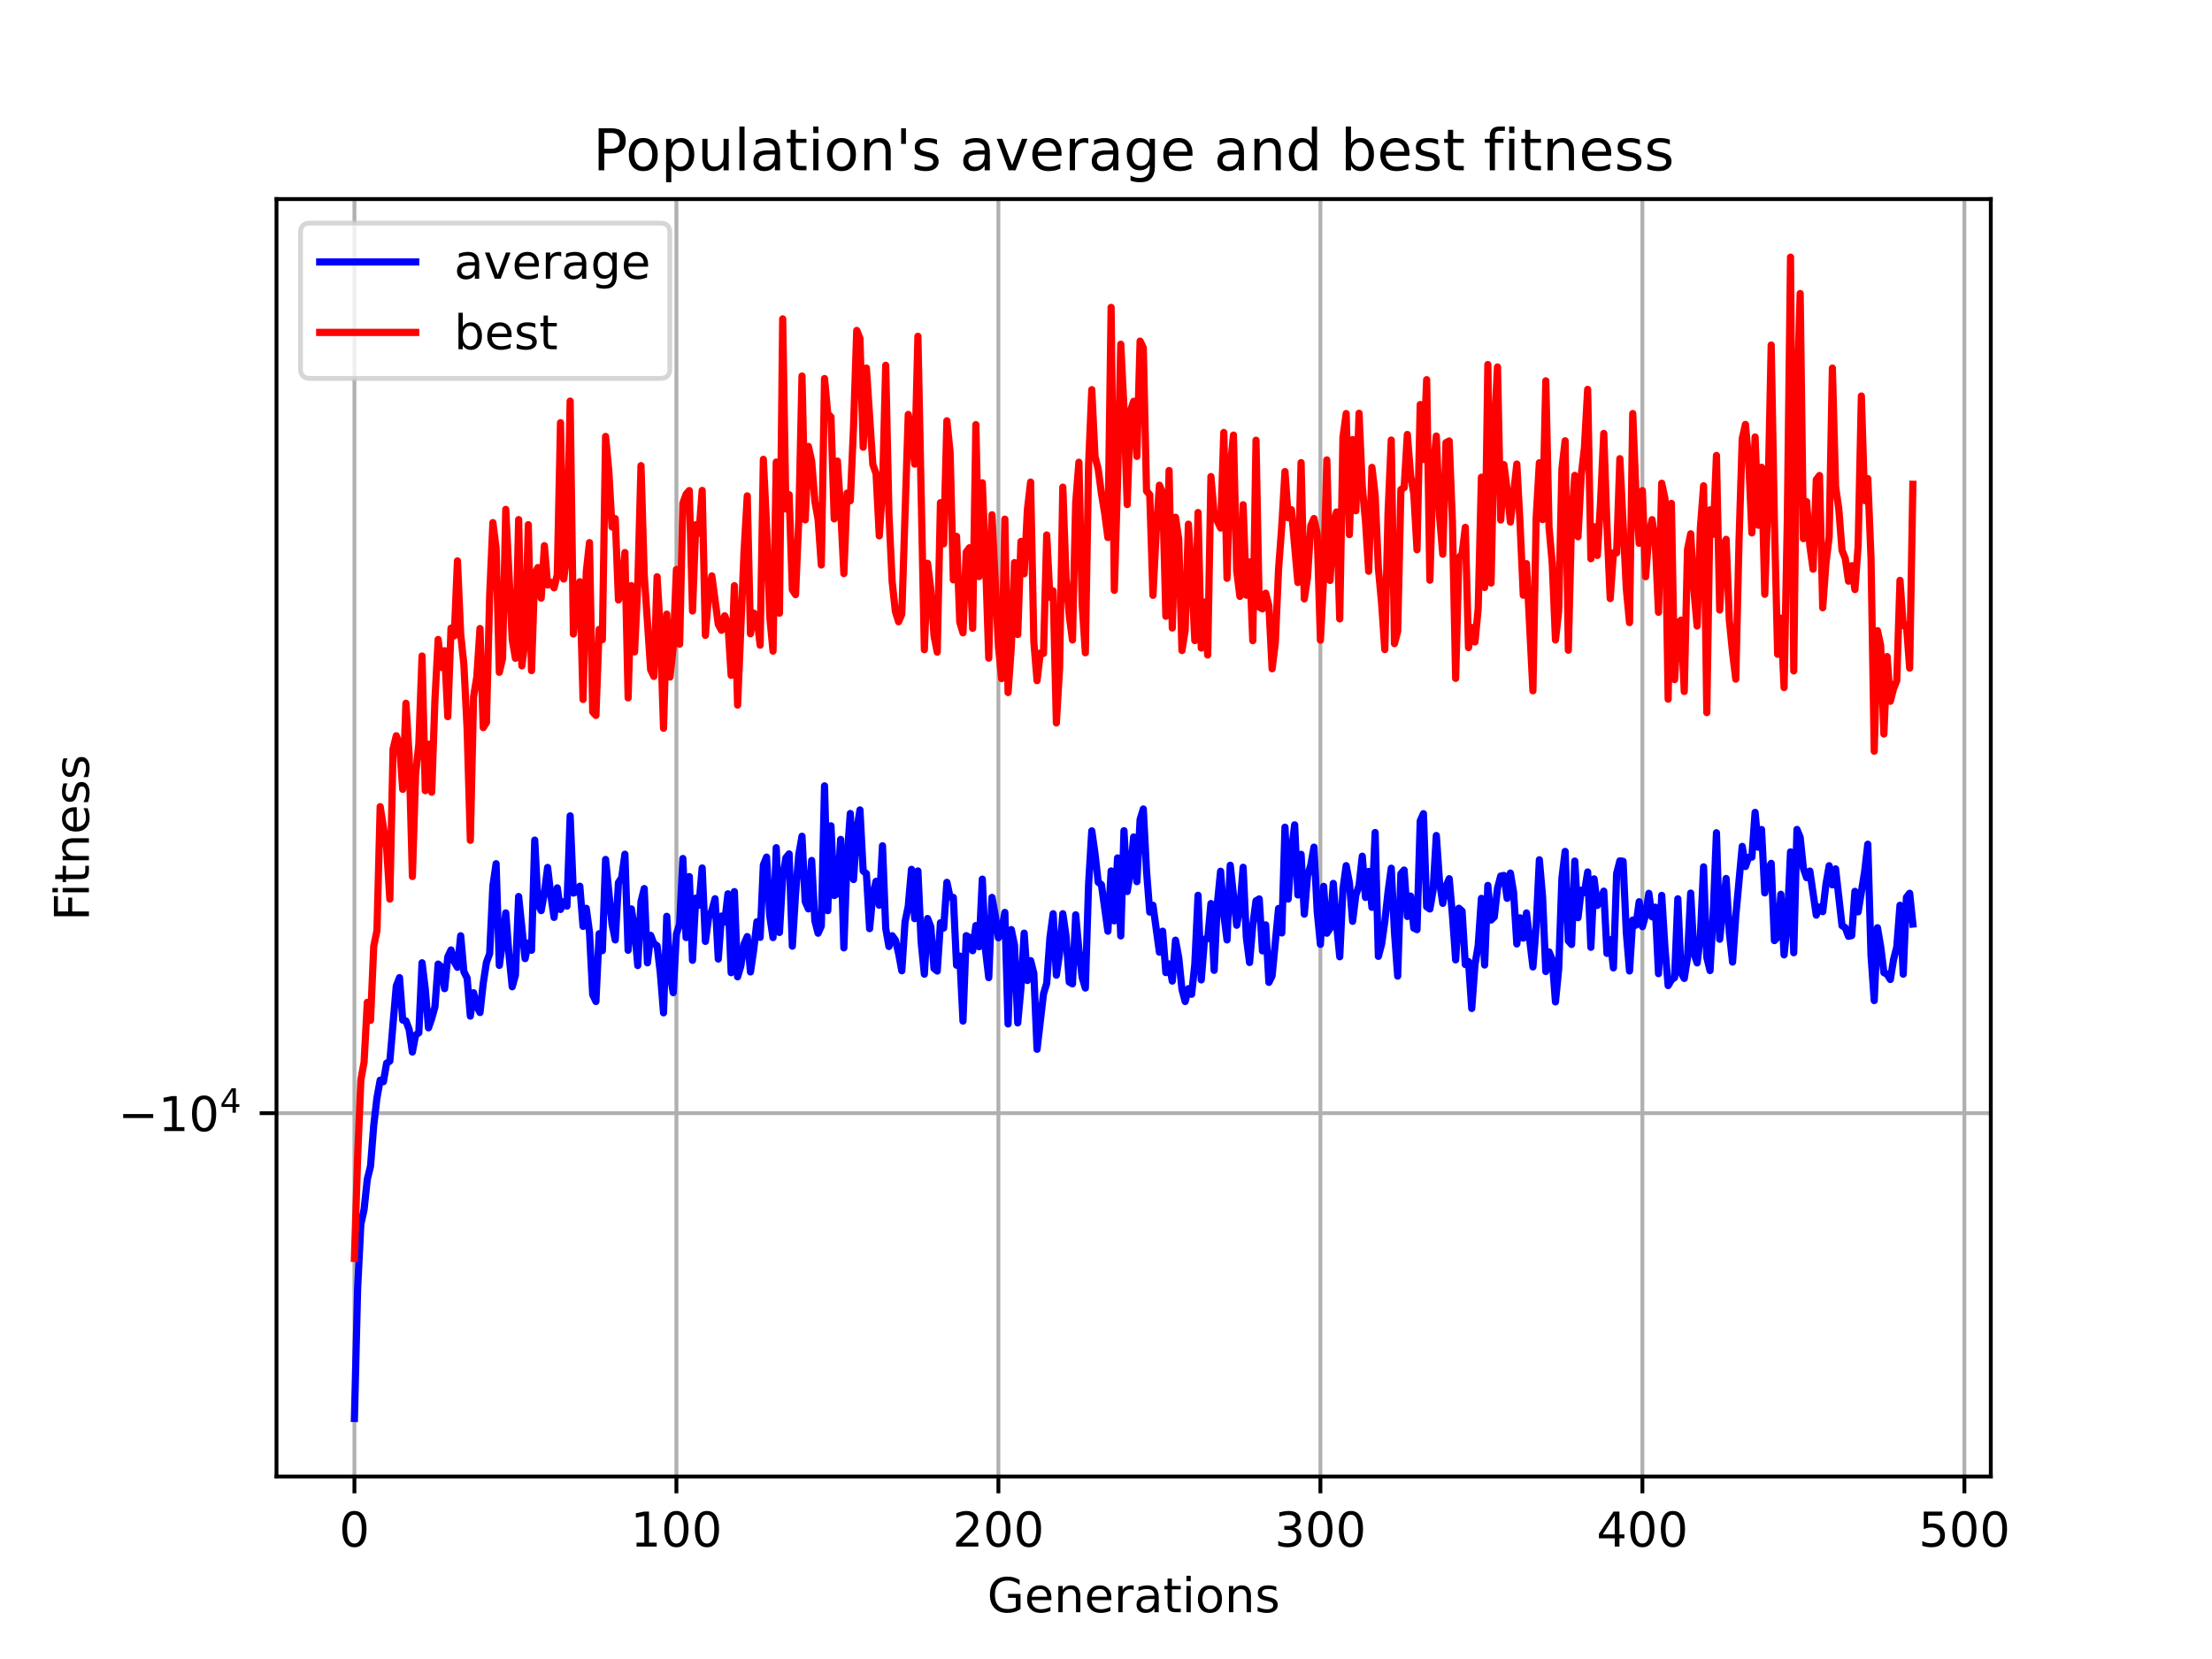 <?xml version="1.0" encoding="utf-8" standalone="no"?>
<!DOCTYPE svg PUBLIC "-//W3C//DTD SVG 1.1//EN"
  "http://www.w3.org/Graphics/SVG/1.1/DTD/svg11.dtd">
<!-- Created with matplotlib (https://matplotlib.org/) -->
<svg height="345.6pt" version="1.1" viewBox="0 0 460.8 345.6" width="460.8pt" xmlns="http://www.w3.org/2000/svg" xmlns:xlink="http://www.w3.org/1999/xlink">
 <defs>
  <style type="text/css">*{stroke-linecap:butt;stroke-linejoin:round;}</style>
 </defs>
 <g id="figure_1">
  <g id="patch_1">
   <path d="M 0 345.6 
L 460.8 345.6 
L 460.8 0 
L 0 0 
z
" style="fill:#ffffff;"/>
  </g>
  <g id="axes_1">
   <g id="patch_2">
    <path d="M 57.6 307.584 
L 414.72 307.584 
L 414.72 41.472 
L 57.6 41.472 
z
" style="fill:#ffffff;"/>
   </g>
   <g id="matplotlib.axis_1">
    <g id="xtick_1">
     <g id="line2d_1">
      <path clip-path="url(#p0718ecef94)" d="M 73.833 307.584 
L 73.833 41.472 
" style="fill:none;stroke:#b0b0b0;stroke-linecap:square;stroke-width:0.8;"/>
     </g>
     <g id="line2d_2">
      <defs>
       <path d="M 0 0 
L 0 3.5 
" id="m8b4c640e98" style="stroke:#000000;stroke-width:0.8;"/>
      </defs>
      <g>
       <use style="stroke:#000000;stroke-width:0.8;" x="73.833" xlink:href="#m8b4c640e98" y="307.584"/>
      </g>
     </g>
     <g id="text_1">
      <!-- 0 -->
      <g transform="translate(70.651 322.182)scale(0.1 -0.1)">
       <defs>
        <path d="M 31.781 66.406 
Q 24.172 66.406 20.328 58.906 
Q 16.5 51.422 16.5 36.375 
Q 16.5 21.391 20.328 13.891 
Q 24.172 6.391 31.781 6.391 
Q 39.453 6.391 43.281 13.891 
Q 47.125 21.391 47.125 36.375 
Q 47.125 51.422 43.281 58.906 
Q 39.453 66.406 31.781 66.406 
z
M 31.781 74.219 
Q 44.047 74.219 50.516 64.516 
Q 56.984 54.828 56.984 36.375 
Q 56.984 17.969 50.516 8.266 
Q 44.047 -1.422 31.781 -1.422 
Q 19.531 -1.422 13.062 8.266 
Q 6.594 17.969 6.594 36.375 
Q 6.594 54.828 13.062 64.516 
Q 19.531 74.219 31.781 74.219 
z
" id="DejaVuSans-48"/>
       </defs>
       <use xlink:href="#DejaVuSans-48"/>
      </g>
     </g>
    </g>
    <g id="xtick_2">
     <g id="line2d_3">
      <path clip-path="url(#p0718ecef94)" d="M 140.91 307.584 
L 140.91 41.472 
" style="fill:none;stroke:#b0b0b0;stroke-linecap:square;stroke-width:0.8;"/>
     </g>
     <g id="line2d_4">
      <g>
       <use style="stroke:#000000;stroke-width:0.8;" x="140.91" xlink:href="#m8b4c640e98" y="307.584"/>
      </g>
     </g>
     <g id="text_2">
      <!-- 100 -->
      <g transform="translate(131.366 322.182)scale(0.1 -0.1)">
       <defs>
        <path d="M 12.406 8.297 
L 28.516 8.297 
L 28.516 63.922 
L 10.984 60.406 
L 10.984 69.391 
L 28.422 72.906 
L 38.281 72.906 
L 38.281 8.297 
L 54.391 8.297 
L 54.391 0 
L 12.406 0 
z
" id="DejaVuSans-49"/>
       </defs>
       <use xlink:href="#DejaVuSans-49"/>
       <use x="63.623" xlink:href="#DejaVuSans-48"/>
       <use x="127.246" xlink:href="#DejaVuSans-48"/>
      </g>
     </g>
    </g>
    <g id="xtick_3">
     <g id="line2d_5">
      <path clip-path="url(#p0718ecef94)" d="M 207.987 307.584 
L 207.987 41.472 
" style="fill:none;stroke:#b0b0b0;stroke-linecap:square;stroke-width:0.8;"/>
     </g>
     <g id="line2d_6">
      <g>
       <use style="stroke:#000000;stroke-width:0.8;" x="207.987" xlink:href="#m8b4c640e98" y="307.584"/>
      </g>
     </g>
     <g id="text_3">
      <!-- 200 -->
      <g transform="translate(198.444 322.182)scale(0.1 -0.1)">
       <defs>
        <path d="M 19.188 8.297 
L 53.609 8.297 
L 53.609 0 
L 7.328 0 
L 7.328 8.297 
Q 12.938 14.109 22.625 23.891 
Q 32.328 33.688 34.812 36.531 
Q 39.547 41.844 41.422 45.531 
Q 43.312 49.219 43.312 52.781 
Q 43.312 58.594 39.234 62.25 
Q 35.156 65.922 28.609 65.922 
Q 23.969 65.922 18.812 64.312 
Q 13.672 62.703 7.812 59.422 
L 7.812 69.391 
Q 13.766 71.781 18.938 73 
Q 24.125 74.219 28.422 74.219 
Q 39.75 74.219 46.484 68.547 
Q 53.219 62.891 53.219 53.422 
Q 53.219 48.922 51.531 44.891 
Q 49.859 40.875 45.406 35.406 
Q 44.188 33.984 37.641 27.219 
Q 31.109 20.453 19.188 8.297 
z
" id="DejaVuSans-50"/>
       </defs>
       <use xlink:href="#DejaVuSans-50"/>
       <use x="63.623" xlink:href="#DejaVuSans-48"/>
       <use x="127.246" xlink:href="#DejaVuSans-48"/>
      </g>
     </g>
    </g>
    <g id="xtick_4">
     <g id="line2d_7">
      <path clip-path="url(#p0718ecef94)" d="M 275.065 307.584 
L 275.065 41.472 
" style="fill:none;stroke:#b0b0b0;stroke-linecap:square;stroke-width:0.8;"/>
     </g>
     <g id="line2d_8">
      <g>
       <use style="stroke:#000000;stroke-width:0.8;" x="275.065" xlink:href="#m8b4c640e98" y="307.584"/>
      </g>
     </g>
     <g id="text_4">
      <!-- 300 -->
      <g transform="translate(265.521 322.182)scale(0.1 -0.1)">
       <defs>
        <path d="M 40.578 39.312 
Q 47.656 37.797 51.625 33 
Q 55.609 28.219 55.609 21.188 
Q 55.609 10.406 48.188 4.484 
Q 40.766 -1.422 27.094 -1.422 
Q 22.516 -1.422 17.656 -0.516 
Q 12.797 0.391 7.625 2.203 
L 7.625 11.719 
Q 11.719 9.328 16.594 8.109 
Q 21.484 6.891 26.812 6.891 
Q 36.078 6.891 40.938 10.547 
Q 45.797 14.203 45.797 21.188 
Q 45.797 27.641 41.281 31.266 
Q 36.766 34.906 28.719 34.906 
L 20.219 34.906 
L 20.219 43.016 
L 29.109 43.016 
Q 36.375 43.016 40.234 45.922 
Q 44.094 48.828 44.094 54.297 
Q 44.094 59.906 40.109 62.906 
Q 36.141 65.922 28.719 65.922 
Q 24.656 65.922 20.016 65.031 
Q 15.375 64.156 9.812 62.312 
L 9.812 71.094 
Q 15.438 72.656 20.344 73.438 
Q 25.25 74.219 29.594 74.219 
Q 40.828 74.219 47.359 69.109 
Q 53.906 64.016 53.906 55.328 
Q 53.906 49.266 50.438 45.094 
Q 46.969 40.922 40.578 39.312 
z
" id="DejaVuSans-51"/>
       </defs>
       <use xlink:href="#DejaVuSans-51"/>
       <use x="63.623" xlink:href="#DejaVuSans-48"/>
       <use x="127.246" xlink:href="#DejaVuSans-48"/>
      </g>
     </g>
    </g>
    <g id="xtick_5">
     <g id="line2d_9">
      <path clip-path="url(#p0718ecef94)" d="M 342.142 307.584 
L 342.142 41.472 
" style="fill:none;stroke:#b0b0b0;stroke-linecap:square;stroke-width:0.8;"/>
     </g>
     <g id="line2d_10">
      <g>
       <use style="stroke:#000000;stroke-width:0.8;" x="342.142" xlink:href="#m8b4c640e98" y="307.584"/>
      </g>
     </g>
     <g id="text_5">
      <!-- 400 -->
      <g transform="translate(332.599 322.182)scale(0.1 -0.1)">
       <defs>
        <path d="M 37.797 64.312 
L 12.891 25.391 
L 37.797 25.391 
z
M 35.203 72.906 
L 47.609 72.906 
L 47.609 25.391 
L 58.016 25.391 
L 58.016 17.188 
L 47.609 17.188 
L 47.609 0 
L 37.797 0 
L 37.797 17.188 
L 4.891 17.188 
L 4.891 26.703 
z
" id="DejaVuSans-52"/>
       </defs>
       <use xlink:href="#DejaVuSans-52"/>
       <use x="63.623" xlink:href="#DejaVuSans-48"/>
       <use x="127.246" xlink:href="#DejaVuSans-48"/>
      </g>
     </g>
    </g>
    <g id="xtick_6">
     <g id="line2d_11">
      <path clip-path="url(#p0718ecef94)" d="M 409.22 307.584 
L 409.22 41.472 
" style="fill:none;stroke:#b0b0b0;stroke-linecap:square;stroke-width:0.8;"/>
     </g>
     <g id="line2d_12">
      <g>
       <use style="stroke:#000000;stroke-width:0.8;" x="409.22" xlink:href="#m8b4c640e98" y="307.584"/>
      </g>
     </g>
     <g id="text_6">
      <!-- 500 -->
      <g transform="translate(399.676 322.182)scale(0.1 -0.1)">
       <defs>
        <path d="M 10.797 72.906 
L 49.516 72.906 
L 49.516 64.594 
L 19.828 64.594 
L 19.828 46.734 
Q 21.969 47.469 24.109 47.828 
Q 26.266 48.188 28.422 48.188 
Q 40.625 48.188 47.75 41.5 
Q 54.891 34.812 54.891 23.391 
Q 54.891 11.625 47.562 5.094 
Q 40.234 -1.422 26.906 -1.422 
Q 22.312 -1.422 17.547 -0.641 
Q 12.797 0.141 7.719 1.703 
L 7.719 11.625 
Q 12.109 9.234 16.797 8.062 
Q 21.484 6.891 26.703 6.891 
Q 35.156 6.891 40.078 11.328 
Q 45.016 15.766 45.016 23.391 
Q 45.016 31 40.078 35.438 
Q 35.156 39.891 26.703 39.891 
Q 22.75 39.891 18.812 39.016 
Q 14.891 38.141 10.797 36.281 
z
" id="DejaVuSans-53"/>
       </defs>
       <use xlink:href="#DejaVuSans-53"/>
       <use x="63.623" xlink:href="#DejaVuSans-48"/>
       <use x="127.246" xlink:href="#DejaVuSans-48"/>
      </g>
     </g>
    </g>
    <g id="text_7">
     <!-- Generations -->
     <g transform="translate(205.662 335.861)scale(0.1 -0.1)">
      <defs>
       <path d="M 59.516 10.406 
L 59.516 29.984 
L 43.406 29.984 
L 43.406 38.094 
L 69.281 38.094 
L 69.281 6.781 
Q 63.578 2.734 56.688 0.656 
Q 49.812 -1.422 42 -1.422 
Q 24.906 -1.422 15.25 8.562 
Q 5.609 18.562 5.609 36.375 
Q 5.609 54.25 15.25 64.234 
Q 24.906 74.219 42 74.219 
Q 49.125 74.219 55.547 72.453 
Q 61.969 70.703 67.391 67.281 
L 67.391 56.781 
Q 61.922 61.422 55.766 63.766 
Q 49.609 66.109 42.828 66.109 
Q 29.438 66.109 22.719 58.641 
Q 16.016 51.172 16.016 36.375 
Q 16.016 21.625 22.719 14.156 
Q 29.438 6.688 42.828 6.688 
Q 48.047 6.688 52.141 7.594 
Q 56.25 8.5 59.516 10.406 
z
" id="DejaVuSans-71"/>
       <path d="M 56.203 29.594 
L 56.203 25.203 
L 14.891 25.203 
Q 15.484 15.922 20.484 11.062 
Q 25.484 6.203 34.422 6.203 
Q 39.594 6.203 44.453 7.469 
Q 49.312 8.734 54.109 11.281 
L 54.109 2.781 
Q 49.266 0.734 44.188 -0.344 
Q 39.109 -1.422 33.891 -1.422 
Q 20.797 -1.422 13.156 6.188 
Q 5.516 13.812 5.516 26.812 
Q 5.516 40.234 12.766 48.109 
Q 20.016 56 32.328 56 
Q 43.359 56 49.781 48.891 
Q 56.203 41.797 56.203 29.594 
z
M 47.219 32.234 
Q 47.125 39.594 43.094 43.984 
Q 39.062 48.391 32.422 48.391 
Q 24.906 48.391 20.391 44.141 
Q 15.875 39.891 15.188 32.172 
z
" id="DejaVuSans-101"/>
       <path d="M 54.891 33.016 
L 54.891 0 
L 45.906 0 
L 45.906 32.719 
Q 45.906 40.484 42.875 44.328 
Q 39.844 48.188 33.797 48.188 
Q 26.516 48.188 22.312 43.547 
Q 18.109 38.922 18.109 30.906 
L 18.109 0 
L 9.078 0 
L 9.078 54.688 
L 18.109 54.688 
L 18.109 46.188 
Q 21.344 51.125 25.703 53.562 
Q 30.078 56 35.797 56 
Q 45.219 56 50.047 50.172 
Q 54.891 44.344 54.891 33.016 
z
" id="DejaVuSans-110"/>
       <path d="M 41.109 46.297 
Q 39.594 47.172 37.812 47.578 
Q 36.031 48 33.891 48 
Q 26.266 48 22.188 43.047 
Q 18.109 38.094 18.109 28.812 
L 18.109 0 
L 9.078 0 
L 9.078 54.688 
L 18.109 54.688 
L 18.109 46.188 
Q 20.953 51.172 25.484 53.578 
Q 30.031 56 36.531 56 
Q 37.453 56 38.578 55.875 
Q 39.703 55.766 41.062 55.516 
z
" id="DejaVuSans-114"/>
       <path d="M 34.281 27.484 
Q 23.391 27.484 19.188 25 
Q 14.984 22.516 14.984 16.5 
Q 14.984 11.719 18.141 8.906 
Q 21.297 6.109 26.703 6.109 
Q 34.188 6.109 38.703 11.406 
Q 43.219 16.703 43.219 25.484 
L 43.219 27.484 
z
M 52.203 31.203 
L 52.203 0 
L 43.219 0 
L 43.219 8.297 
Q 40.141 3.328 35.547 0.953 
Q 30.953 -1.422 24.312 -1.422 
Q 15.922 -1.422 10.953 3.297 
Q 6 8.016 6 15.922 
Q 6 25.141 12.172 29.828 
Q 18.359 34.516 30.609 34.516 
L 43.219 34.516 
L 43.219 35.406 
Q 43.219 41.609 39.141 45 
Q 35.062 48.391 27.688 48.391 
Q 23 48.391 18.547 47.266 
Q 14.109 46.141 10.016 43.891 
L 10.016 52.203 
Q 14.938 54.109 19.578 55.047 
Q 24.219 56 28.609 56 
Q 40.484 56 46.344 49.844 
Q 52.203 43.703 52.203 31.203 
z
" id="DejaVuSans-97"/>
       <path d="M 18.312 70.219 
L 18.312 54.688 
L 36.812 54.688 
L 36.812 47.703 
L 18.312 47.703 
L 18.312 18.016 
Q 18.312 11.328 20.141 9.422 
Q 21.969 7.516 27.594 7.516 
L 36.812 7.516 
L 36.812 0 
L 27.594 0 
Q 17.188 0 13.234 3.875 
Q 9.281 7.766 9.281 18.016 
L 9.281 47.703 
L 2.688 47.703 
L 2.688 54.688 
L 9.281 54.688 
L 9.281 70.219 
z
" id="DejaVuSans-116"/>
       <path d="M 9.422 54.688 
L 18.406 54.688 
L 18.406 0 
L 9.422 0 
z
M 9.422 75.984 
L 18.406 75.984 
L 18.406 64.594 
L 9.422 64.594 
z
" id="DejaVuSans-105"/>
       <path d="M 30.609 48.391 
Q 23.391 48.391 19.188 42.75 
Q 14.984 37.109 14.984 27.297 
Q 14.984 17.484 19.156 11.844 
Q 23.344 6.203 30.609 6.203 
Q 37.797 6.203 41.984 11.859 
Q 46.188 17.531 46.188 27.297 
Q 46.188 37.016 41.984 42.703 
Q 37.797 48.391 30.609 48.391 
z
M 30.609 56 
Q 42.328 56 49.016 48.375 
Q 55.719 40.766 55.719 27.297 
Q 55.719 13.875 49.016 6.219 
Q 42.328 -1.422 30.609 -1.422 
Q 18.844 -1.422 12.172 6.219 
Q 5.516 13.875 5.516 27.297 
Q 5.516 40.766 12.172 48.375 
Q 18.844 56 30.609 56 
z
" id="DejaVuSans-111"/>
       <path d="M 44.281 53.078 
L 44.281 44.578 
Q 40.484 46.531 36.375 47.5 
Q 32.281 48.484 27.875 48.484 
Q 21.188 48.484 17.844 46.438 
Q 14.5 44.391 14.5 40.281 
Q 14.5 37.156 16.891 35.375 
Q 19.281 33.594 26.516 31.984 
L 29.594 31.297 
Q 39.156 29.25 43.188 25.516 
Q 47.219 21.781 47.219 15.094 
Q 47.219 7.469 41.188 3.016 
Q 35.156 -1.422 24.609 -1.422 
Q 20.219 -1.422 15.453 -0.562 
Q 10.688 0.297 5.422 2 
L 5.422 11.281 
Q 10.406 8.688 15.234 7.391 
Q 20.062 6.109 24.812 6.109 
Q 31.156 6.109 34.562 8.281 
Q 37.984 10.453 37.984 14.406 
Q 37.984 18.062 35.516 20.016 
Q 33.062 21.969 24.703 23.781 
L 21.578 24.516 
Q 13.234 26.266 9.516 29.906 
Q 5.812 33.547 5.812 39.891 
Q 5.812 47.609 11.281 51.797 
Q 16.75 56 26.812 56 
Q 31.781 56 36.172 55.266 
Q 40.578 54.547 44.281 53.078 
z
" id="DejaVuSans-115"/>
      </defs>
      <use xlink:href="#DejaVuSans-71"/>
      <use x="77.49" xlink:href="#DejaVuSans-101"/>
      <use x="139.014" xlink:href="#DejaVuSans-110"/>
      <use x="202.393" xlink:href="#DejaVuSans-101"/>
      <use x="263.916" xlink:href="#DejaVuSans-114"/>
      <use x="305.029" xlink:href="#DejaVuSans-97"/>
      <use x="366.309" xlink:href="#DejaVuSans-116"/>
      <use x="405.518" xlink:href="#DejaVuSans-105"/>
      <use x="433.301" xlink:href="#DejaVuSans-111"/>
      <use x="494.482" xlink:href="#DejaVuSans-110"/>
      <use x="557.861" xlink:href="#DejaVuSans-115"/>
     </g>
    </g>
   </g>
   <g id="matplotlib.axis_2">
    <g id="ytick_1">
     <g id="line2d_13">
      <path clip-path="url(#p0718ecef94)" d="M 57.6 231.897 
L 414.72 231.897 
" style="fill:none;stroke:#b0b0b0;stroke-linecap:square;stroke-width:0.8;"/>
     </g>
     <g id="line2d_14">
      <defs>
       <path d="M 0 0 
L -3.5 0 
" id="m7febf34ace" style="stroke:#000000;stroke-width:0.8;"/>
      </defs>
      <g>
       <use style="stroke:#000000;stroke-width:0.8;" x="57.6" xlink:href="#m7febf34ace" y="231.897"/>
      </g>
     </g>
     <g id="text_8">
      <!-- $\mathdefault{-10^{4}}$ -->
      <g transform="translate(24.6 235.696)scale(0.1 -0.1)">
       <defs>
        <path d="M 10.594 35.5 
L 73.188 35.5 
L 73.188 27.203 
L 10.594 27.203 
z
" id="DejaVuSans-8722"/>
       </defs>
       <use transform="translate(0 0.684)" xlink:href="#DejaVuSans-8722"/>
       <use transform="translate(83.789 0.684)" xlink:href="#DejaVuSans-49"/>
       <use transform="translate(147.412 0.684)" xlink:href="#DejaVuSans-48"/>
       <use transform="translate(211.992 38.966)scale(0.7)" xlink:href="#DejaVuSans-52"/>
      </g>
     </g>
    </g>
    <g id="text_9">
     <!-- Fitness -->
     <g transform="translate(18.52 191.845)rotate(-90)scale(0.1 -0.1)">
      <defs>
       <path d="M 9.812 72.906 
L 51.703 72.906 
L 51.703 64.594 
L 19.672 64.594 
L 19.672 43.109 
L 48.578 43.109 
L 48.578 34.812 
L 19.672 34.812 
L 19.672 0 
L 9.812 0 
z
" id="DejaVuSans-70"/>
      </defs>
      <use xlink:href="#DejaVuSans-70"/>
      <use x="50.27" xlink:href="#DejaVuSans-105"/>
      <use x="78.053" xlink:href="#DejaVuSans-116"/>
      <use x="117.262" xlink:href="#DejaVuSans-110"/>
      <use x="180.641" xlink:href="#DejaVuSans-101"/>
      <use x="242.164" xlink:href="#DejaVuSans-115"/>
      <use x="294.264" xlink:href="#DejaVuSans-115"/>
     </g>
    </g>
   </g>
   <g id="line2d_15">
    <path clip-path="url(#p0718ecef94)" d="M 73.833 295.488 
L 74.504 268.285 
L 75.174 255.024 
L 75.845 251.97 
L 76.516 245.658 
L 77.187 242.942 
L 77.857 234.418 
L 78.528 228.69 
L 79.199 225.014 
L 79.87 225.336 
L 80.54 221.479 
L 81.211 221.041 
L 82.553 205.405 
L 83.224 203.662 
L 83.894 212.5 
L 84.565 212.673 
L 85.236 214.49 
L 85.907 219.154 
L 86.577 215.629 
L 87.248 215.143 
L 87.919 200.565 
L 88.59 206.046 
L 89.261 214.116 
L 89.931 212.176 
L 90.602 209.769 
L 91.273 200.836 
L 91.944 201.386 
L 92.614 205.963 
L 93.285 199.346 
L 93.956 197.89 
L 94.627 200.346 
L 95.297 201.517 
L 95.968 194.931 
L 96.639 202.429 
L 97.31 203.749 
L 97.981 211.673 
L 98.651 206.808 
L 99.322 209.596 
L 99.993 210.931 
L 100.664 204.846 
L 101.334 200.477 
L 102.005 198.652 
L 102.676 184.551 
L 103.347 179.924 
L 104.018 201.108 
L 104.688 196.316 
L 105.359 190.169 
L 106.03 198.853 
L 106.701 205.562 
L 107.371 203.174 
L 108.042 186.762 
L 109.384 199.699 
L 110.055 196.436 
L 110.725 197.956 
L 111.396 175.012 
L 112.067 188.332 
L 112.738 189.7 
L 113.408 186.003 
L 114.079 180.701 
L 114.75 186.526 
L 115.421 191.112 
L 116.091 184.959 
L 116.762 189.457 
L 117.433 187.855 
L 118.104 188.772 
L 118.775 169.957 
L 119.445 186.044 
L 120.116 185.787 
L 120.787 184.616 
L 121.458 192.989 
L 122.128 189.219 
L 122.799 194.154 
L 123.47 207.209 
L 124.141 208.635 
L 124.812 194.514 
L 125.482 198.044 
L 126.153 179.038 
L 127.495 192.498 
L 128.165 195.802 
L 128.836 183.878 
L 129.507 182.835 
L 130.178 177.946 
L 130.849 197.959 
L 131.519 189.341 
L 132.19 193.451 
L 132.861 201.142 
L 133.532 187.838 
L 134.202 185.107 
L 134.873 200.575 
L 135.544 194.856 
L 136.215 196.55 
L 136.885 197.03 
L 137.556 202.667 
L 138.227 210.989 
L 138.898 190.887 
L 139.569 202.756 
L 140.239 206.783 
L 140.91 194.589 
L 141.581 192.493 
L 142.252 178.842 
L 142.922 195.311 
L 143.593 182.603 
L 144.264 200.054 
L 144.935 187.092 
L 145.606 188.566 
L 146.276 180.814 
L 146.947 196.109 
L 147.618 191.172 
L 148.289 189.699 
L 148.959 187.222 
L 149.63 199.784 
L 150.301 190.833 
L 150.972 192.068 
L 151.642 186.197 
L 152.313 202.632 
L 152.984 185.737 
L 153.655 203.487 
L 154.326 201.256 
L 154.996 196.654 
L 155.667 195.102 
L 156.338 202.47 
L 157.009 197.892 
L 157.679 192.009 
L 158.35 195.274 
L 159.021 180.183 
L 159.692 178.548 
L 160.363 190.878 
L 161.033 195.316 
L 161.704 176.588 
L 162.375 194.252 
L 163.046 182.842 
L 163.716 178.699 
L 164.387 177.889 
L 165.058 197.1 
L 165.729 186.222 
L 166.4 178.027 
L 167.07 174.203 
L 167.741 187.82 
L 168.412 189.343 
L 169.083 179.246 
L 169.753 191.829 
L 170.424 194.411 
L 171.095 192.911 
L 171.766 163.709 
L 172.436 189.709 
L 173.107 172.032 
L 173.778 186.554 
L 174.449 186.188 
L 175.12 174.87 
L 175.79 197.459 
L 176.461 178.835 
L 177.132 169.465 
L 177.803 183.224 
L 178.473 172.975 
L 179.144 168.723 
L 179.815 181.433 
L 180.486 182 
L 181.157 193.457 
L 181.827 186.374 
L 182.498 183.591 
L 183.169 188.576 
L 183.84 176.188 
L 184.51 193.366 
L 185.181 197.172 
L 185.852 194.924 
L 186.523 195.831 
L 187.194 198.63 
L 187.864 202.234 
L 188.535 192.026 
L 189.206 188.786 
L 189.877 181.105 
L 190.547 191.375 
L 191.218 181.438 
L 191.889 196.16 
L 192.56 202.937 
L 193.23 191.342 
L 193.901 193.046 
L 194.572 201.745 
L 195.243 202.29 
L 195.914 192.232 
L 196.584 193.331 
L 197.255 183.808 
L 197.926 186.871 
L 198.597 186.948 
L 199.267 201.074 
L 199.938 199.163 
L 200.609 212.712 
L 201.28 194.906 
L 201.951 195.309 
L 202.621 198.053 
L 203.292 192.814 
L 203.963 197.229 
L 204.634 183.139 
L 205.304 197.956 
L 205.975 203.664 
L 206.646 186.942 
L 207.317 190.669 
L 207.987 195.368 
L 208.658 193.704 
L 209.329 190.071 
L 210 213.307 
L 210.671 193.653 
L 211.341 196.892 
L 212.012 213.093 
L 212.683 205.812 
L 213.354 194.394 
L 214.024 204.26 
L 214.695 200.118 
L 215.366 202.751 
L 216.037 218.588 
L 217.378 207.037 
L 218.049 204.841 
L 218.72 195.339 
L 219.391 190.349 
L 220.061 203.156 
L 220.732 198.585 
L 221.403 190.351 
L 222.074 194.969 
L 222.745 204.578 
L 223.415 204.949 
L 224.086 190.568 
L 224.757 197.919 
L 225.428 203.582 
L 226.098 205.831 
L 226.769 184.263 
L 227.44 173.082 
L 228.111 177.831 
L 228.781 183.778 
L 229.452 184.314 
L 230.794 193.988 
L 231.465 181.443 
L 232.135 191.834 
L 232.806 178.717 
L 233.477 194.963 
L 234.148 173.053 
L 234.818 185.716 
L 235.489 181.614 
L 236.16 174.357 
L 236.831 183.665 
L 237.502 170.734 
L 238.172 168.529 
L 238.843 181.442 
L 239.514 190.001 
L 240.185 188.582 
L 241.526 198.359 
L 242.197 193.99 
L 242.868 202.61 
L 243.539 200.802 
L 244.209 204.376 
L 244.88 195.861 
L 245.551 199.469 
L 246.222 206.087 
L 246.892 208.633 
L 247.563 205.955 
L 248.234 207.125 
L 248.905 200.865 
L 249.575 186.508 
L 250.246 204.132 
L 250.917 195.671 
L 251.588 195.537 
L 252.259 188.224 
L 252.929 202.143 
L 253.6 188.192 
L 254.271 181.502 
L 254.942 190.547 
L 255.612 195.804 
L 256.283 180.245 
L 257.625 192.749 
L 258.296 189.032 
L 258.966 180.672 
L 259.637 195.266 
L 260.308 200.508 
L 260.979 192.715 
L 261.649 187.661 
L 262.32 187.264 
L 262.991 198.084 
L 263.662 192.672 
L 264.333 204.646 
L 265.003 203.283 
L 266.345 189.252 
L 267.016 194.35 
L 267.686 172.317 
L 268.357 187.288 
L 269.028 177.21 
L 269.699 171.835 
L 270.369 186.442 
L 271.04 177.97 
L 271.711 190.43 
L 272.382 182.485 
L 273.053 180.271 
L 273.723 176.474 
L 274.394 189.857 
L 275.065 196.726 
L 275.736 184.641 
L 276.406 194.411 
L 277.077 193.398 
L 277.748 184.028 
L 278.419 192.447 
L 279.09 199.314 
L 279.76 185.191 
L 280.431 180.33 
L 281.102 183.856 
L 281.773 191.929 
L 282.443 186.453 
L 283.114 184.483 
L 283.785 178.362 
L 284.456 186.949 
L 285.126 181.543 
L 285.797 189.013 
L 286.468 173.426 
L 287.139 199.227 
L 287.81 196.704 
L 288.48 191.979 
L 289.151 185.835 
L 289.822 180.863 
L 290.493 194.225 
L 291.163 203.342 
L 291.834 182.007 
L 292.505 181.251 
L 293.176 190.917 
L 293.847 186.669 
L 294.517 193.342 
L 295.188 193.661 
L 295.859 171.007 
L 296.53 169.502 
L 297.2 188.901 
L 297.871 189.362 
L 298.542 185.423 
L 299.213 174.05 
L 299.884 183.761 
L 300.554 188.188 
L 301.225 184.664 
L 301.896 183.052 
L 302.567 190.607 
L 303.237 199.956 
L 303.908 189.202 
L 304.579 189.811 
L 305.25 200.942 
L 305.92 200.318 
L 306.591 210.08 
L 307.262 200.956 
L 307.933 196.96 
L 308.604 187.148 
L 309.274 201.03 
L 309.945 184.447 
L 310.616 191.665 
L 311.287 191.026 
L 311.957 185.021 
L 312.628 182.491 
L 313.299 182.374 
L 313.97 187.14 
L 314.641 181.875 
L 315.311 185.912 
L 315.982 196.639 
L 316.653 191.194 
L 317.324 195.431 
L 317.994 190.177 
L 319.336 201.433 
L 320.007 193.076 
L 320.678 179.107 
L 321.348 186.833 
L 322.019 202.383 
L 322.69 198.299 
L 323.361 199.867 
L 324.031 208.714 
L 324.702 201.876 
L 325.373 182.987 
L 326.044 177.363 
L 326.714 195.988 
L 327.385 196.752 
L 328.056 179.372 
L 328.727 191.173 
L 329.398 185.446 
L 330.068 185.931 
L 330.739 181.646 
L 331.41 197.343 
L 332.081 183.085 
L 332.751 188.619 
L 333.422 187.583 
L 334.093 185.645 
L 334.764 198.614 
L 335.435 195.759 
L 336.105 201.627 
L 336.776 181.958 
L 337.447 179.333 
L 338.118 179.424 
L 338.788 194.226 
L 339.459 202.272 
L 340.13 191.664 
L 340.801 192.724 
L 341.471 187.849 
L 342.142 193.039 
L 342.813 190.605 
L 343.484 186.1 
L 344.155 190.99 
L 344.825 188.983 
L 345.496 202.835 
L 346.167 186.521 
L 346.838 197.427 
L 347.508 205.313 
L 348.179 204.141 
L 348.85 203.638 
L 349.521 187.237 
L 350.192 202.651 
L 350.862 203.829 
L 351.533 199.59 
L 352.204 186.044 
L 352.875 198.588 
L 353.545 200.591 
L 354.216 195.104 
L 354.887 180.581 
L 355.558 199.408 
L 356.229 202.185 
L 356.899 190.225 
L 357.57 173.483 
L 358.241 195.663 
L 359.582 183.001 
L 360.253 194.275 
L 360.924 200.416 
L 361.595 190.817 
L 362.936 176.322 
L 363.607 180.511 
L 364.278 178.576 
L 364.949 178.563 
L 365.619 169.234 
L 366.29 176.492 
L 366.961 172.802 
L 367.632 186.011 
L 368.302 181.129 
L 368.973 179.853 
L 369.644 195.945 
L 370.315 195.228 
L 370.986 186.292 
L 371.656 198.918 
L 372.327 192.159 
L 372.998 177.455 
L 373.669 198.466 
L 374.339 172.787 
L 375.01 174.436 
L 375.681 180.924 
L 376.352 182.837 
L 377.023 181.467 
L 378.364 190.64 
L 379.035 188.932 
L 379.706 189.917 
L 380.376 184.228 
L 381.047 180.344 
L 381.718 184.333 
L 382.389 181 
L 383.73 192.838 
L 384.401 193.254 
L 385.072 195.052 
L 385.743 194.894 
L 386.413 185.679 
L 387.084 189.955 
L 388.426 181.662 
L 389.096 175.86 
L 389.767 199.024 
L 390.438 208.437 
L 391.109 193.261 
L 391.78 197.171 
L 392.45 202.615 
L 393.121 202.951 
L 393.792 204.045 
L 394.463 199.886 
L 395.133 197.27 
L 395.804 188.577 
L 396.475 202.939 
L 397.146 186.935 
L 397.816 186.087 
L 398.487 192.5 
L 398.487 192.5 
" style="fill:none;stroke:#0000ff;stroke-linecap:square;stroke-width:1.5;"/>
   </g>
   <g id="line2d_16">
    <path clip-path="url(#p0718ecef94)" d="M 73.833 262.148 
L 74.504 241.018 
L 75.174 224.976 
L 75.845 221.284 
L 76.516 208.801 
L 77.187 212.561 
L 77.857 197.115 
L 78.528 193.874 
L 79.199 168.033 
L 80.54 176.575 
L 81.211 187.301 
L 81.882 156.031 
L 82.553 153.265 
L 83.224 155.157 
L 83.894 164.437 
L 84.565 146.496 
L 85.236 157.479 
L 85.907 182.593 
L 86.577 161.335 
L 87.248 154.992 
L 87.919 136.658 
L 88.59 164.713 
L 89.261 155.02 
L 89.931 165.039 
L 90.602 145.812 
L 91.273 133.211 
L 91.944 139.021 
L 92.614 135.555 
L 93.285 149.298 
L 93.956 130.849 
L 94.627 132.465 
L 95.297 116.835 
L 95.968 132.082 
L 96.639 138.471 
L 97.31 151.907 
L 97.981 175.063 
L 98.651 145.174 
L 99.322 141.052 
L 99.993 130.931 
L 100.664 151.581 
L 101.334 150.528 
L 102.005 124.075 
L 102.676 108.867 
L 103.347 114.18 
L 104.018 140.055 
L 104.688 137.215 
L 105.359 106.111 
L 106.701 133.226 
L 107.371 137.129 
L 108.042 108.236 
L 108.713 138.711 
L 109.384 133.413 
L 110.055 109.299 
L 110.725 139.708 
L 111.396 119.425 
L 112.067 118.229 
L 112.738 124.61 
L 113.408 113.671 
L 114.079 121.868 
L 114.75 121.306 
L 115.421 122.457 
L 116.091 119.7 
L 116.762 88.058 
L 117.433 120.625 
L 118.104 115.539 
L 118.775 83.557 
L 119.445 132.076 
L 120.116 123.795 
L 120.787 121.188 
L 121.458 145.71 
L 122.128 119.148 
L 122.799 113.037 
L 123.47 148.305 
L 124.141 149.041 
L 124.812 131.114 
L 125.482 133.263 
L 126.153 90.912 
L 126.824 98.052 
L 127.495 109.772 
L 128.165 108.032 
L 128.836 124.983 
L 129.507 123.06 
L 130.178 115.098 
L 130.849 145.387 
L 131.519 121.997 
L 132.19 135.8 
L 132.861 121.772 
L 133.532 96.997 
L 134.202 119.642 
L 135.544 139.526 
L 136.215 140.915 
L 136.885 120.139 
L 137.556 131.344 
L 138.227 151.716 
L 138.898 127.933 
L 139.569 141.036 
L 140.239 134.849 
L 140.91 118.63 
L 141.581 134.181 
L 142.252 104.835 
L 142.922 102.97 
L 143.593 102.194 
L 144.264 127.287 
L 144.935 109.316 
L 145.606 111.091 
L 146.276 102.164 
L 146.947 132.353 
L 147.618 123.715 
L 148.289 119.969 
L 149.63 130.084 
L 150.301 131.302 
L 150.972 128.282 
L 151.642 130.059 
L 152.313 140.689 
L 152.984 122.009 
L 153.655 146.884 
L 154.996 114.97 
L 155.667 103.299 
L 156.338 132.031 
L 157.009 127.695 
L 157.679 128.733 
L 158.35 134.4 
L 159.021 95.689 
L 159.692 109.555 
L 160.363 128.533 
L 161.033 135.64 
L 161.704 96.258 
L 162.375 127.736 
L 163.046 66.428 
L 163.716 106.028 
L 164.387 103.047 
L 165.058 122.847 
L 165.729 123.885 
L 166.4 108.27 
L 167.07 78.332 
L 167.741 108.296 
L 168.412 93.002 
L 169.083 96.061 
L 169.753 104.436 
L 170.424 108.207 
L 171.095 117.699 
L 171.766 78.857 
L 172.436 86.183 
L 173.107 86.857 
L 173.778 108.09 
L 174.449 96.046 
L 175.12 106.092 
L 175.79 119.492 
L 176.461 102.726 
L 177.132 104.318 
L 177.803 89.039 
L 178.473 68.838 
L 179.144 70.476 
L 179.815 93.162 
L 180.486 76.672 
L 181.827 96.768 
L 182.498 98.665 
L 183.169 111.632 
L 183.84 101.908 
L 184.51 76.1 
L 185.181 107.024 
L 185.852 121.159 
L 186.523 127.393 
L 187.194 129.523 
L 187.864 127.941 
L 189.206 86.329 
L 189.877 90.594 
L 190.547 96.684 
L 191.218 70.049 
L 192.56 135.344 
L 193.23 117.349 
L 193.901 122.73 
L 194.572 132.428 
L 195.243 135.853 
L 195.914 104.715 
L 196.584 113.298 
L 197.255 87.65 
L 197.926 94.217 
L 198.597 120.801 
L 199.267 111.728 
L 199.938 129.606 
L 200.609 131.832 
L 201.28 115.028 
L 201.951 114.104 
L 202.621 130.893 
L 203.292 88.458 
L 203.963 120.111 
L 204.634 100.577 
L 205.304 116.77 
L 205.975 137.099 
L 206.646 107.238 
L 207.987 134.592 
L 208.658 141.376 
L 209.329 108.149 
L 210 144.268 
L 210.671 134.815 
L 211.341 117.195 
L 212.012 132.182 
L 212.683 112.789 
L 213.354 119.53 
L 214.024 106.234 
L 214.695 100.427 
L 215.366 133.666 
L 216.037 141.797 
L 216.708 136.041 
L 217.378 136.136 
L 218.049 111.439 
L 218.72 124.427 
L 219.391 123.09 
L 220.061 150.601 
L 220.732 139.095 
L 221.403 101.48 
L 222.074 120.414 
L 222.745 128.208 
L 223.415 133.326 
L 224.086 104.731 
L 224.757 96.297 
L 225.428 125.761 
L 226.098 135.987 
L 226.769 96.897 
L 227.44 81.173 
L 228.111 95.077 
L 228.781 97.764 
L 229.452 102.831 
L 230.123 106.907 
L 230.794 111.987 
L 231.465 64.034 
L 232.135 122.983 
L 232.806 100.284 
L 233.477 71.701 
L 234.148 85.138 
L 234.818 105.111 
L 235.489 85.618 
L 236.16 83.592 
L 236.831 95.074 
L 237.502 71.062 
L 238.172 72.447 
L 238.843 102.283 
L 239.514 103.044 
L 240.185 124.019 
L 240.855 110.936 
L 241.526 101.076 
L 242.197 102.685 
L 242.868 128.383 
L 243.539 98.015 
L 244.209 130.829 
L 244.88 107.751 
L 245.551 112.352 
L 246.222 135.513 
L 246.892 131.298 
L 247.563 109.192 
L 248.234 119.886 
L 248.905 133.451 
L 249.575 106.762 
L 250.246 135.001 
L 250.917 125.405 
L 251.588 136.454 
L 252.259 99.271 
L 252.929 107.08 
L 254.271 109.996 
L 254.942 90.095 
L 255.612 120.475 
L 256.283 97.422 
L 256.954 90.636 
L 257.625 118.873 
L 258.296 124.245 
L 258.966 105.141 
L 259.637 123.988 
L 260.308 117.054 
L 260.979 133.473 
L 261.649 91.703 
L 262.32 126.468 
L 262.991 126.851 
L 263.662 123.571 
L 264.333 126.194 
L 265.003 139.324 
L 265.674 133.886 
L 266.345 118.593 
L 267.016 109.617 
L 267.686 98.227 
L 268.357 107.873 
L 269.028 106.181 
L 270.369 121.348 
L 271.04 96.369 
L 271.711 124.761 
L 272.382 120.279 
L 273.053 109.547 
L 273.723 108.02 
L 274.394 111.206 
L 275.065 133.363 
L 275.736 120.322 
L 276.406 95.806 
L 277.077 120.913 
L 277.748 109.357 
L 278.419 106.652 
L 279.09 128.929 
L 279.76 91.081 
L 280.431 86.148 
L 281.102 111.367 
L 281.773 91.566 
L 282.443 106.402 
L 283.114 86.086 
L 283.785 101.353 
L 284.456 108.62 
L 285.126 119.004 
L 285.797 97.357 
L 286.468 103.171 
L 287.139 118.346 
L 287.81 125.642 
L 288.48 135.32 
L 289.151 106.941 
L 289.822 91.673 
L 290.493 134.085 
L 291.163 131.491 
L 291.834 101.984 
L 292.505 101.578 
L 293.176 90.504 
L 293.847 98.957 
L 294.517 102.819 
L 295.188 114.524 
L 295.859 84.267 
L 296.53 95.71 
L 297.2 79.095 
L 297.871 120.865 
L 298.542 98.072 
L 299.213 90.832 
L 299.884 107.561 
L 300.554 115.452 
L 301.225 92.215 
L 301.896 91.865 
L 302.567 108.712 
L 303.237 141.321 
L 303.908 116.231 
L 304.579 115.368 
L 305.25 109.845 
L 305.92 134.917 
L 306.591 130.72 
L 307.262 133.727 
L 307.933 126.794 
L 308.604 99.414 
L 309.274 122.377 
L 309.945 75.936 
L 310.616 121.462 
L 311.287 89.59 
L 311.957 76.445 
L 312.628 108.324 
L 313.299 96.792 
L 313.97 102.091 
L 314.641 108.754 
L 315.982 96.666 
L 316.653 109.055 
L 317.324 123.991 
L 317.994 117.423 
L 319.336 143.906 
L 320.007 107.937 
L 320.678 96.4 
L 321.348 108.247 
L 322.019 79.335 
L 322.69 109.801 
L 323.361 117.366 
L 324.031 133.322 
L 324.702 127.306 
L 325.373 97.686 
L 326.044 91.82 
L 326.714 135.454 
L 327.385 108.271 
L 328.056 99.032 
L 328.727 111.812 
L 329.398 99.034 
L 330.068 93.229 
L 330.739 81.108 
L 331.41 116.395 
L 332.081 109.731 
L 332.751 115.709 
L 333.422 104.701 
L 334.093 90.293 
L 334.764 109.636 
L 335.435 124.695 
L 336.105 115.154 
L 336.776 115.185 
L 337.447 95.546 
L 338.788 122.603 
L 339.459 129.698 
L 340.13 86.144 
L 340.801 102.754 
L 341.471 113.191 
L 342.142 102.201 
L 342.813 120.144 
L 343.484 111.424 
L 344.155 108.255 
L 344.825 113.076 
L 345.496 127.549 
L 346.167 100.668 
L 346.838 103.827 
L 347.508 145.651 
L 348.179 104.859 
L 348.85 141.574 
L 349.521 129.826 
L 350.192 129.177 
L 350.862 144.055 
L 351.533 114.493 
L 352.204 111.195 
L 352.875 123.082 
L 353.545 130.416 
L 354.216 110.014 
L 354.887 101.201 
L 355.558 148.452 
L 356.229 106.203 
L 356.899 111.289 
L 357.57 94.88 
L 358.241 127.079 
L 358.912 113.662 
L 359.582 112.357 
L 360.253 129.212 
L 360.924 135.97 
L 361.595 141.483 
L 362.265 112.922 
L 362.936 91.382 
L 363.607 88.415 
L 364.278 95.801 
L 364.949 111.02 
L 365.619 91.029 
L 366.29 109.415 
L 366.961 97.347 
L 367.632 123.801 
L 368.302 103.737 
L 368.973 71.869 
L 369.644 108.734 
L 370.315 136.301 
L 370.986 128.771 
L 371.656 143.238 
L 372.327 108.465 
L 372.998 53.568 
L 373.669 139.763 
L 374.339 83.604 
L 375.01 61.142 
L 375.681 112.211 
L 376.352 104.506 
L 377.023 113.677 
L 377.693 118.576 
L 378.364 99.936 
L 379.035 99.051 
L 379.706 126.606 
L 380.376 117.355 
L 381.047 111.87 
L 381.718 76.675 
L 382.389 101.384 
L 383.059 106.061 
L 383.73 114.651 
L 384.401 116.336 
L 385.072 121.068 
L 385.743 117.842 
L 386.413 122.817 
L 387.084 113.669 
L 387.755 82.49 
L 388.426 104.275 
L 389.096 99.694 
L 389.767 116.314 
L 390.438 156.493 
L 391.109 131.38 
L 391.78 134.451 
L 392.45 152.913 
L 393.121 136.777 
L 393.792 146.086 
L 394.463 143.463 
L 395.133 141.793 
L 395.804 120.901 
L 396.475 130.327 
L 397.146 130.209 
L 397.816 139.18 
L 398.487 100.889 
L 398.487 100.889 
" style="fill:none;stroke:#ff0000;stroke-linecap:square;stroke-width:1.5;"/>
   </g>
   <g id="patch_3">
    <path d="M 57.6 307.584 
L 57.6 41.472 
" style="fill:none;stroke:#000000;stroke-linecap:square;stroke-linejoin:miter;stroke-width:0.8;"/>
   </g>
   <g id="patch_4">
    <path d="M 414.72 307.584 
L 414.72 41.472 
" style="fill:none;stroke:#000000;stroke-linecap:square;stroke-linejoin:miter;stroke-width:0.8;"/>
   </g>
   <g id="patch_5">
    <path d="M 57.6 307.584 
L 414.72 307.584 
" style="fill:none;stroke:#000000;stroke-linecap:square;stroke-linejoin:miter;stroke-width:0.8;"/>
   </g>
   <g id="patch_6">
    <path d="M 57.6 41.472 
L 414.72 41.472 
" style="fill:none;stroke:#000000;stroke-linecap:square;stroke-linejoin:miter;stroke-width:0.8;"/>
   </g>
   <g id="text_10">
    <!-- Population's average and best fitness -->
    <g transform="translate(123.53 35.472)scale(0.12 -0.12)">
     <defs>
      <path d="M 19.672 64.797 
L 19.672 37.406 
L 32.078 37.406 
Q 38.969 37.406 42.719 40.969 
Q 46.484 44.531 46.484 51.125 
Q 46.484 57.672 42.719 61.234 
Q 38.969 64.797 32.078 64.797 
z
M 9.812 72.906 
L 32.078 72.906 
Q 44.344 72.906 50.609 67.359 
Q 56.891 61.812 56.891 51.125 
Q 56.891 40.328 50.609 34.812 
Q 44.344 29.297 32.078 29.297 
L 19.672 29.297 
L 19.672 0 
L 9.812 0 
z
" id="DejaVuSans-80"/>
      <path d="M 18.109 8.203 
L 18.109 -20.797 
L 9.078 -20.797 
L 9.078 54.688 
L 18.109 54.688 
L 18.109 46.391 
Q 20.953 51.266 25.266 53.625 
Q 29.594 56 35.594 56 
Q 45.562 56 51.781 48.094 
Q 58.016 40.188 58.016 27.297 
Q 58.016 14.406 51.781 6.484 
Q 45.562 -1.422 35.594 -1.422 
Q 29.594 -1.422 25.266 0.953 
Q 20.953 3.328 18.109 8.203 
z
M 48.688 27.297 
Q 48.688 37.203 44.609 42.844 
Q 40.531 48.484 33.406 48.484 
Q 26.266 48.484 22.188 42.844 
Q 18.109 37.203 18.109 27.297 
Q 18.109 17.391 22.188 11.75 
Q 26.266 6.109 33.406 6.109 
Q 40.531 6.109 44.609 11.75 
Q 48.688 17.391 48.688 27.297 
z
" id="DejaVuSans-112"/>
      <path d="M 8.5 21.578 
L 8.5 54.688 
L 17.484 54.688 
L 17.484 21.922 
Q 17.484 14.156 20.5 10.266 
Q 23.531 6.391 29.594 6.391 
Q 36.859 6.391 41.078 11.031 
Q 45.312 15.672 45.312 23.688 
L 45.312 54.688 
L 54.297 54.688 
L 54.297 0 
L 45.312 0 
L 45.312 8.406 
Q 42.047 3.422 37.719 1 
Q 33.406 -1.422 27.688 -1.422 
Q 18.266 -1.422 13.375 4.438 
Q 8.5 10.297 8.5 21.578 
z
M 31.109 56 
z
" id="DejaVuSans-117"/>
      <path d="M 9.422 75.984 
L 18.406 75.984 
L 18.406 0 
L 9.422 0 
z
" id="DejaVuSans-108"/>
      <path d="M 17.922 72.906 
L 17.922 45.797 
L 9.625 45.797 
L 9.625 72.906 
z
" id="DejaVuSans-39"/>
      <path id="DejaVuSans-32"/>
      <path d="M 2.984 54.688 
L 12.5 54.688 
L 29.594 8.797 
L 46.688 54.688 
L 56.203 54.688 
L 35.688 0 
L 23.484 0 
z
" id="DejaVuSans-118"/>
      <path d="M 45.406 27.984 
Q 45.406 37.75 41.375 43.109 
Q 37.359 48.484 30.078 48.484 
Q 22.859 48.484 18.828 43.109 
Q 14.797 37.75 14.797 27.984 
Q 14.797 18.266 18.828 12.891 
Q 22.859 7.516 30.078 7.516 
Q 37.359 7.516 41.375 12.891 
Q 45.406 18.266 45.406 27.984 
z
M 54.391 6.781 
Q 54.391 -7.172 48.188 -13.984 
Q 42 -20.797 29.203 -20.797 
Q 24.469 -20.797 20.266 -20.094 
Q 16.062 -19.391 12.109 -17.922 
L 12.109 -9.188 
Q 16.062 -11.328 19.922 -12.344 
Q 23.781 -13.375 27.781 -13.375 
Q 36.625 -13.375 41.016 -8.766 
Q 45.406 -4.156 45.406 5.172 
L 45.406 9.625 
Q 42.625 4.781 38.281 2.391 
Q 33.938 0 27.875 0 
Q 17.828 0 11.672 7.656 
Q 5.516 15.328 5.516 27.984 
Q 5.516 40.672 11.672 48.328 
Q 17.828 56 27.875 56 
Q 33.938 56 38.281 53.609 
Q 42.625 51.219 45.406 46.391 
L 45.406 54.688 
L 54.391 54.688 
z
" id="DejaVuSans-103"/>
      <path d="M 45.406 46.391 
L 45.406 75.984 
L 54.391 75.984 
L 54.391 0 
L 45.406 0 
L 45.406 8.203 
Q 42.578 3.328 38.25 0.953 
Q 33.938 -1.422 27.875 -1.422 
Q 17.969 -1.422 11.734 6.484 
Q 5.516 14.406 5.516 27.297 
Q 5.516 40.188 11.734 48.094 
Q 17.969 56 27.875 56 
Q 33.938 56 38.25 53.625 
Q 42.578 51.266 45.406 46.391 
z
M 14.797 27.297 
Q 14.797 17.391 18.875 11.75 
Q 22.953 6.109 30.078 6.109 
Q 37.203 6.109 41.297 11.75 
Q 45.406 17.391 45.406 27.297 
Q 45.406 37.203 41.297 42.844 
Q 37.203 48.484 30.078 48.484 
Q 22.953 48.484 18.875 42.844 
Q 14.797 37.203 14.797 27.297 
z
" id="DejaVuSans-100"/>
      <path d="M 48.688 27.297 
Q 48.688 37.203 44.609 42.844 
Q 40.531 48.484 33.406 48.484 
Q 26.266 48.484 22.188 42.844 
Q 18.109 37.203 18.109 27.297 
Q 18.109 17.391 22.188 11.75 
Q 26.266 6.109 33.406 6.109 
Q 40.531 6.109 44.609 11.75 
Q 48.688 17.391 48.688 27.297 
z
M 18.109 46.391 
Q 20.953 51.266 25.266 53.625 
Q 29.594 56 35.594 56 
Q 45.562 56 51.781 48.094 
Q 58.016 40.188 58.016 27.297 
Q 58.016 14.406 51.781 6.484 
Q 45.562 -1.422 35.594 -1.422 
Q 29.594 -1.422 25.266 0.953 
Q 20.953 3.328 18.109 8.203 
L 18.109 0 
L 9.078 0 
L 9.078 75.984 
L 18.109 75.984 
z
" id="DejaVuSans-98"/>
      <path d="M 37.109 75.984 
L 37.109 68.5 
L 28.516 68.5 
Q 23.688 68.5 21.797 66.547 
Q 19.922 64.594 19.922 59.516 
L 19.922 54.688 
L 34.719 54.688 
L 34.719 47.703 
L 19.922 47.703 
L 19.922 0 
L 10.891 0 
L 10.891 47.703 
L 2.297 47.703 
L 2.297 54.688 
L 10.891 54.688 
L 10.891 58.5 
Q 10.891 67.625 15.141 71.797 
Q 19.391 75.984 28.609 75.984 
z
" id="DejaVuSans-102"/>
     </defs>
     <use xlink:href="#DejaVuSans-80"/>
     <use x="56.678" xlink:href="#DejaVuSans-111"/>
     <use x="117.859" xlink:href="#DejaVuSans-112"/>
     <use x="181.336" xlink:href="#DejaVuSans-117"/>
     <use x="244.715" xlink:href="#DejaVuSans-108"/>
     <use x="272.498" xlink:href="#DejaVuSans-97"/>
     <use x="333.777" xlink:href="#DejaVuSans-116"/>
     <use x="372.986" xlink:href="#DejaVuSans-105"/>
     <use x="400.77" xlink:href="#DejaVuSans-111"/>
     <use x="461.951" xlink:href="#DejaVuSans-110"/>
     <use x="525.33" xlink:href="#DejaVuSans-39"/>
     <use x="552.82" xlink:href="#DejaVuSans-115"/>
     <use x="604.92" xlink:href="#DejaVuSans-32"/>
     <use x="636.707" xlink:href="#DejaVuSans-97"/>
     <use x="697.986" xlink:href="#DejaVuSans-118"/>
     <use x="757.166" xlink:href="#DejaVuSans-101"/>
     <use x="818.689" xlink:href="#DejaVuSans-114"/>
     <use x="859.803" xlink:href="#DejaVuSans-97"/>
     <use x="921.082" xlink:href="#DejaVuSans-103"/>
     <use x="984.559" xlink:href="#DejaVuSans-101"/>
     <use x="1046.082" xlink:href="#DejaVuSans-32"/>
     <use x="1077.869" xlink:href="#DejaVuSans-97"/>
     <use x="1139.148" xlink:href="#DejaVuSans-110"/>
     <use x="1202.527" xlink:href="#DejaVuSans-100"/>
     <use x="1266.004" xlink:href="#DejaVuSans-32"/>
     <use x="1297.791" xlink:href="#DejaVuSans-98"/>
     <use x="1361.268" xlink:href="#DejaVuSans-101"/>
     <use x="1422.791" xlink:href="#DejaVuSans-115"/>
     <use x="1474.891" xlink:href="#DejaVuSans-116"/>
     <use x="1514.1" xlink:href="#DejaVuSans-32"/>
     <use x="1545.887" xlink:href="#DejaVuSans-102"/>
     <use x="1581.092" xlink:href="#DejaVuSans-105"/>
     <use x="1608.875" xlink:href="#DejaVuSans-116"/>
     <use x="1648.084" xlink:href="#DejaVuSans-110"/>
     <use x="1711.463" xlink:href="#DejaVuSans-101"/>
     <use x="1772.986" xlink:href="#DejaVuSans-115"/>
     <use x="1825.086" xlink:href="#DejaVuSans-115"/>
    </g>
   </g>
   <g id="legend_1">
    <g id="patch_7">
     <path d="M 64.6 78.828 
L 137.541 78.828 
Q 139.541 78.828 139.541 76.828 
L 139.541 48.472 
Q 139.541 46.472 137.541 46.472 
L 64.6 46.472 
Q 62.6 46.472 62.6 48.472 
L 62.6 76.828 
Q 62.6 78.828 64.6 78.828 
z
" style="fill:#ffffff;opacity:0.8;stroke:#cccccc;stroke-linejoin:miter;"/>
    </g>
    <g id="line2d_17">
     <path d="M 66.6 54.57 
L 86.6 54.57 
" style="fill:none;stroke:#0000ff;stroke-linecap:square;stroke-width:1.5;"/>
    </g>
    <g id="line2d_18"/>
    <g id="text_11">
     <!-- average -->
     <g transform="translate(94.6 58.07)scale(0.1 -0.1)">
      <use xlink:href="#DejaVuSans-97"/>
      <use x="61.279" xlink:href="#DejaVuSans-118"/>
      <use x="120.459" xlink:href="#DejaVuSans-101"/>
      <use x="181.982" xlink:href="#DejaVuSans-114"/>
      <use x="223.096" xlink:href="#DejaVuSans-97"/>
      <use x="284.375" xlink:href="#DejaVuSans-103"/>
      <use x="347.852" xlink:href="#DejaVuSans-101"/>
     </g>
    </g>
    <g id="line2d_19">
     <path d="M 66.6 69.249 
L 86.6 69.249 
" style="fill:none;stroke:#ff0000;stroke-linecap:square;stroke-width:1.5;"/>
    </g>
    <g id="line2d_20"/>
    <g id="text_12">
     <!-- best -->
     <g transform="translate(94.6 72.749)scale(0.1 -0.1)">
      <use xlink:href="#DejaVuSans-98"/>
      <use x="63.477" xlink:href="#DejaVuSans-101"/>
      <use x="125" xlink:href="#DejaVuSans-115"/>
      <use x="177.1" xlink:href="#DejaVuSans-116"/>
     </g>
    </g>
   </g>
  </g>
 </g>
 <defs>
  <clipPath id="p0718ecef94">
   <rect height="266.112" width="357.12" x="57.6" y="41.472"/>
  </clipPath>
 </defs>
</svg>
